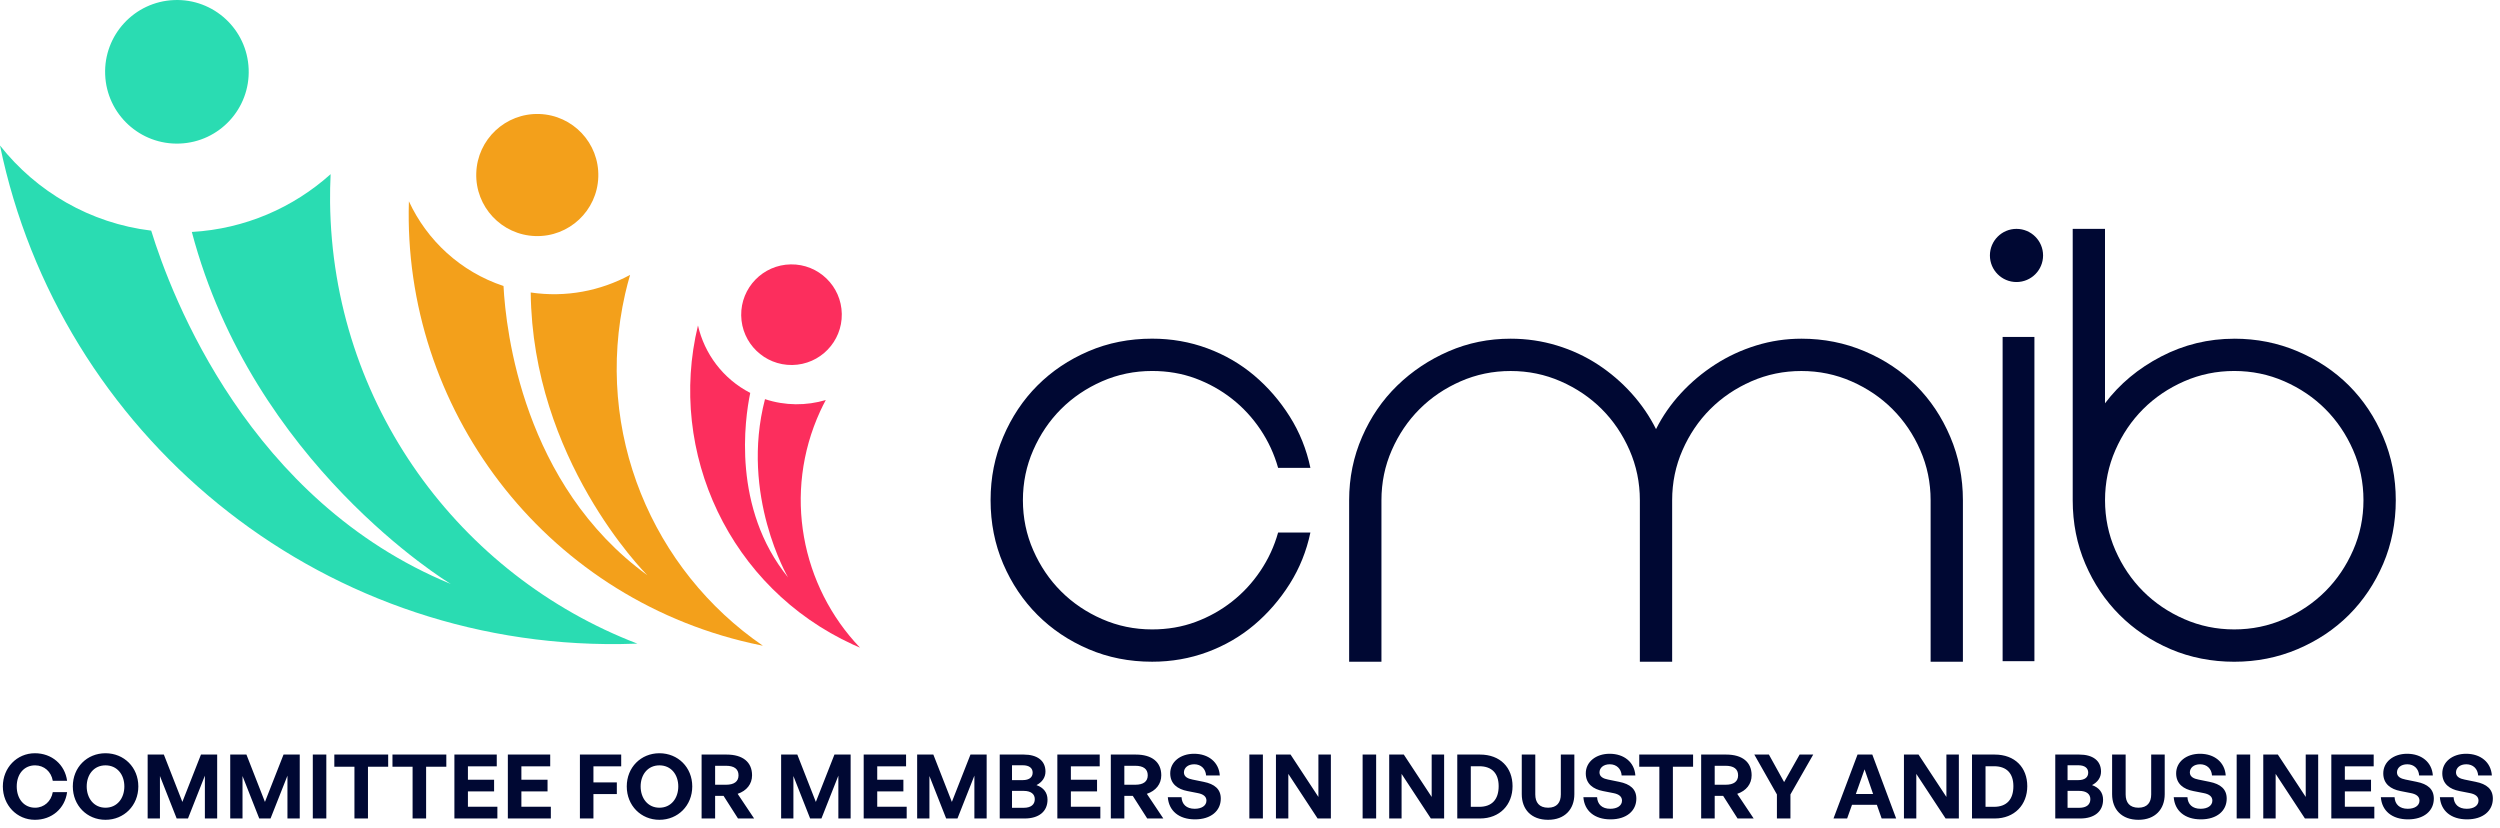 <svg width="166" height="55" viewBox="0 0 166 55" fill="none" xmlns="http://www.w3.org/2000/svg">
<path d="M76.501 41.793C77.53 41.793 78.49 41.628 79.376 41.3C80.262 40.972 81.07 40.522 81.8 39.949C82.529 39.378 83.159 38.698 83.688 37.911C84.217 37.126 84.611 36.274 84.867 35.359H87.011C86.753 36.589 86.295 37.726 85.638 38.77C84.979 39.813 84.193 40.721 83.278 41.494C82.362 42.267 81.326 42.867 80.169 43.296C79.011 43.724 77.788 43.938 76.501 43.938C74.985 43.938 73.577 43.66 72.275 43.102C70.974 42.543 69.844 41.787 68.886 40.828C67.929 39.87 67.171 38.74 66.612 37.439C66.056 36.137 65.775 34.729 65.775 33.213C65.775 31.697 66.054 30.325 66.612 29.009C67.171 27.694 67.927 26.557 68.886 25.598C69.844 24.64 70.974 23.882 72.275 23.324C73.575 22.765 74.983 22.487 76.501 22.487C77.788 22.487 79.011 22.701 80.169 23.13C81.326 23.558 82.362 24.159 83.278 24.931C84.193 25.704 84.979 26.612 85.638 27.656C86.295 28.699 86.753 29.836 87.011 31.067H84.867C84.609 30.151 84.217 29.302 83.688 28.515C83.159 27.729 82.531 27.05 81.8 26.477C81.071 25.905 80.262 25.455 79.376 25.125C78.49 24.798 77.53 24.633 76.501 24.633C75.328 24.633 74.22 24.862 73.176 25.319C72.133 25.777 71.224 26.392 70.452 27.163C69.679 27.936 69.066 28.844 68.608 29.888C68.15 30.931 67.921 32.041 67.921 33.213C67.921 34.385 68.15 35.494 68.608 36.538C69.066 37.581 69.679 38.49 70.452 39.262C71.224 40.035 72.133 40.65 73.176 41.106C74.22 41.564 75.328 41.793 76.501 41.793Z" fill="#000833"/>
<path d="M119.613 22.489C121.1 22.489 122.5 22.767 123.817 23.326C125.132 23.884 126.269 24.642 127.226 25.599C128.184 26.557 128.942 27.694 129.5 29.011C130.057 30.327 130.337 31.728 130.337 33.215V43.938H128.193V33.215C128.193 32.043 127.964 30.935 127.506 29.89C127.049 28.846 126.433 27.938 125.661 27.165C124.888 26.392 123.98 25.779 122.936 25.321C121.893 24.863 120.785 24.635 119.611 24.635C118.438 24.635 117.33 24.863 116.286 25.321C115.243 25.779 114.334 26.394 113.562 27.165C112.789 27.938 112.176 28.846 111.718 29.89C111.26 30.933 111.031 32.043 111.031 33.215V43.938H108.887V33.215C108.887 32.043 108.658 30.935 108.201 29.89C107.743 28.846 107.13 27.938 106.357 27.165C105.584 26.392 104.676 25.779 103.632 25.321C102.589 24.863 101.481 24.635 100.307 24.635C99.134 24.635 98.026 24.863 96.982 25.321C95.939 25.779 95.031 26.394 94.258 27.165C93.485 27.938 92.872 28.846 92.414 29.89C91.956 30.933 91.728 32.043 91.728 33.215V43.938H89.583V33.215C89.583 31.728 89.869 30.327 90.442 29.011C91.013 27.696 91.793 26.559 92.78 25.599C93.767 24.642 94.904 23.884 96.191 23.326C97.478 22.767 98.85 22.489 100.309 22.489C101.367 22.489 102.389 22.639 103.376 22.939C104.363 23.239 105.269 23.662 106.101 24.204C106.93 24.748 107.673 25.384 108.331 26.114C108.988 26.843 109.532 27.637 109.96 28.494C110.39 27.636 110.94 26.843 111.612 26.114C112.284 25.385 113.042 24.748 113.886 24.204C114.73 23.66 115.638 23.239 116.61 22.939C117.583 22.639 118.584 22.489 119.613 22.489Z" fill="#000833"/>
<path d="M135.66 16.962C135.66 15.987 134.869 15.197 133.895 15.197C132.92 15.197 132.13 15.987 132.13 16.962C132.13 17.937 132.92 18.727 133.895 18.727C134.869 18.727 135.66 17.937 135.66 16.962Z" fill="#000833"/>
<path d="M135.085 22.373H132.974V43.902H135.085V22.373Z" fill="#000833"/>
<path d="M148.354 22.489C149.841 22.489 151.241 22.767 152.558 23.326C153.872 23.884 155.009 24.642 155.969 25.599C156.926 26.557 157.684 27.694 158.243 29.011C158.8 30.327 159.08 31.728 159.08 33.215C159.08 34.701 158.801 36.139 158.243 37.44C157.684 38.742 156.926 39.872 155.969 40.83C155.009 41.787 153.874 42.545 152.558 43.104C151.241 43.662 149.841 43.94 148.354 43.94C146.867 43.94 145.43 43.662 144.128 43.104C142.826 42.545 141.697 41.789 140.739 40.83C139.781 39.872 139.023 38.742 138.465 37.44C137.908 36.139 137.628 34.73 137.628 33.215V15.197H139.772V26.78C140.744 25.493 141.988 24.457 143.504 23.67C145.02 22.884 146.635 22.491 148.352 22.491L148.354 22.489ZM148.354 41.793C149.526 41.793 150.633 41.564 151.679 41.106C152.723 40.648 153.631 40.033 154.403 39.262C155.176 38.489 155.789 37.583 156.247 36.538C156.705 35.494 156.934 34.386 156.934 33.213C156.934 32.039 156.705 30.933 156.247 29.888C155.789 28.844 155.176 27.936 154.403 27.163C153.631 26.39 152.723 25.777 151.679 25.319C150.635 24.862 149.528 24.633 148.354 24.633C147.18 24.633 146.073 24.862 145.029 25.319C143.985 25.777 143.077 26.392 142.304 27.163C141.532 27.936 140.918 28.844 140.461 29.888C140.003 30.931 139.774 32.041 139.774 33.213C139.774 34.385 140.003 35.494 140.461 36.538C140.918 37.581 141.532 38.489 142.304 39.262C143.077 40.035 143.985 40.65 145.029 41.106C146.073 41.564 147.18 41.793 148.354 41.793Z" fill="#000833"/>
<path d="M42.321 42.737C41.936 42.751 41.55 42.762 41.164 42.766C20.948 42.991 3.946 28.744 0 9.662C2.413 12.723 5.982 14.825 10.039 15.314C11.392 19.707 16.545 33.265 29.933 38.776C29.718 38.648 16.797 30.782 12.738 15.402C16.277 15.199 19.482 13.782 21.953 11.565C21.926 12.18 21.909 12.797 21.917 13.418C22.065 26.835 30.511 38.207 42.321 42.737Z" fill="#2ADCB2"/>
<path d="M11.936 9.532C9.305 9.637 7.087 7.588 6.983 4.957C6.879 2.325 8.928 0.108 11.56 0.004C14.192 -0.101 16.409 1.948 16.511 4.581C16.616 7.212 14.567 9.43 11.936 9.532Z" fill="#2ADCB2"/>
<path d="M50.657 42.877C50.391 42.824 50.126 42.768 49.861 42.707C36.015 39.557 26.729 27.047 27.151 13.367C28.349 15.956 30.574 18.042 33.433 18.99C33.59 21.982 34.739 32.19 42.983 38.194C42.74 37.952 35.353 30.471 35.24 19.421C37.579 19.768 39.878 19.314 41.838 18.253C41.718 18.669 41.606 19.087 41.509 19.513C39.418 28.703 43.33 37.852 50.657 42.877Z" fill="#F3A01B"/>
<path d="M35.548 15.675C33.31 15.603 31.553 13.732 31.624 11.494C31.694 9.256 33.566 7.499 35.805 7.569C38.043 7.641 39.799 9.512 39.727 11.75C39.657 13.988 37.786 15.745 35.548 15.675Z" fill="#F3A01B"/>
<path d="M57.104 43.005C56.946 42.937 56.788 42.867 56.632 42.796C48.44 39.036 44.301 30.054 46.345 21.612C46.776 23.483 47.996 25.15 49.816 26.089C49.45 27.852 48.602 33.738 52.327 38.34C52.327 38.34 49.131 32.893 50.796 26.503C52.139 26.948 53.546 26.944 54.832 26.562C54.703 26.803 54.58 27.048 54.463 27.301C51.967 32.737 53.206 38.929 57.104 43.005Z" fill="#FC2E5D"/>
<path d="M52.606 24.236C50.76 24.263 49.242 22.79 49.215 20.944C49.189 19.1 50.662 17.583 52.506 17.555C54.35 17.527 55.869 19 55.895 20.846C55.923 22.69 54.45 24.208 52.606 24.236Z" fill="#FC2E5D"/>
<path d="M2.317 54.435C1.123 54.435 0.189 53.466 0.189 52.219C0.189 50.978 1.123 50.015 2.317 50.015C3.434 50.015 4.308 50.76 4.456 51.847H3.505C3.404 51.238 2.931 50.819 2.329 50.819C1.602 50.819 1.111 51.392 1.111 52.219C1.111 53.053 1.602 53.632 2.329 53.632C2.931 53.632 3.398 53.206 3.505 52.597H4.456C4.308 53.697 3.434 54.435 2.317 54.435ZM7.004 54.435C5.781 54.435 4.835 53.49 4.835 52.219C4.835 50.949 5.781 50.015 7.004 50.015C8.233 50.015 9.185 50.949 9.185 52.219C9.185 53.49 8.233 54.435 7.004 54.435ZM7.004 53.632C7.784 53.632 8.257 52.999 8.257 52.219C8.257 51.439 7.784 50.819 7.004 50.819C6.23 50.819 5.757 51.439 5.757 52.219C5.757 52.999 6.23 53.632 7.004 53.632ZM11.731 54.347L10.62 51.528V54.347H9.804V50.103H10.88L12.109 53.248L13.344 50.103H14.42V54.347H13.604V51.504L12.482 54.347H11.731ZM17.214 54.347L16.103 51.528V54.347H15.287V50.103H16.363L17.592 53.248L18.827 50.103H19.903V54.347H19.087V51.504L17.964 54.347H17.214ZM21.668 54.347H20.77V50.103H21.668V54.347ZM24.433 54.347H23.535V50.913H22.199V50.103H25.775V50.913H24.433V54.347ZM28.294 54.347H27.396V50.913H26.06V50.103H29.636V50.913H28.294V54.347ZM33.026 53.567V54.347H30.172V50.103H32.985V50.884H31.07V51.776H32.808V52.55H31.07V53.567H33.026ZM36.576 53.567V54.347H33.721V50.103H36.534V50.884H34.62V51.776H36.357V52.55H34.62V53.567H36.576ZM39.404 54.347H38.506V50.103H41.248V50.884H39.404V51.953H40.958V52.727H39.404V54.347ZM43.785 54.435C42.562 54.435 41.617 53.49 41.617 52.219C41.617 50.949 42.562 50.015 43.785 50.015C45.015 50.015 45.966 50.949 45.966 52.219C45.966 53.49 45.015 54.435 43.785 54.435ZM43.785 53.632C44.566 53.632 45.038 52.999 45.038 52.219C45.038 51.439 44.566 50.819 43.785 50.819C43.011 50.819 42.538 51.439 42.538 52.219C42.538 52.999 43.011 53.632 43.785 53.632ZM47.484 54.347H46.586V50.103H48.246C49.316 50.103 49.937 50.6 49.937 51.48C49.937 52.054 49.582 52.509 48.979 52.71L50.073 54.347H49.003L48.045 52.846H47.484V54.347ZM47.484 50.848V52.107H48.205C48.749 52.107 49.038 51.894 49.038 51.48C49.038 51.061 48.749 50.848 48.205 50.848H47.484ZM53.793 54.347L52.682 51.528V54.347H51.867V50.103H52.942L54.172 53.248L55.407 50.103H56.482V54.347H55.667V51.504L54.544 54.347H53.793ZM60.204 53.567V54.347H57.349V50.103H60.163V50.884H58.248V51.776H59.985V52.55H58.248V53.567H60.204ZM62.825 54.347L61.714 51.528V54.347H60.899V50.103H61.974L63.204 53.248L64.439 50.103H65.514V54.347H64.699V51.504L63.576 54.347H62.825ZM69.555 53.1C69.555 53.886 68.976 54.347 68.042 54.347H66.382V50.103H67.977C68.87 50.103 69.419 50.505 69.419 51.232C69.419 51.622 69.201 51.935 68.823 52.131C69.295 52.296 69.555 52.633 69.555 53.1ZM67.906 50.813H67.197V51.8H67.906C68.344 51.8 68.568 51.611 68.568 51.303C68.568 51.002 68.344 50.813 67.906 50.813ZM67.972 52.515H67.197V53.638H67.972C68.456 53.638 68.71 53.425 68.71 53.064C68.71 52.727 68.456 52.515 67.972 52.515ZM73.063 53.567V54.347H70.208V50.103H73.021V50.884H71.106V51.776H72.844V52.55H71.106V53.567H73.063ZM74.656 54.347H73.758V50.103H75.418C76.488 50.103 77.109 50.6 77.109 51.48C77.109 52.054 76.754 52.509 76.151 52.71L77.245 54.347H76.175L75.217 52.846H74.656V54.347ZM74.656 50.848V52.107H75.377C75.921 52.107 76.21 51.894 76.21 51.48C76.21 51.061 75.921 50.848 75.377 50.848H74.656ZM81.06 53.029C81.06 53.839 80.41 54.406 79.346 54.406C78.276 54.406 77.608 53.833 77.543 52.934H78.454C78.477 53.401 78.778 53.703 79.328 53.703C79.783 53.703 80.108 53.502 80.108 53.159C80.108 52.893 79.901 52.733 79.541 52.663L78.844 52.526C78.199 52.402 77.703 52.054 77.703 51.35C77.703 50.594 78.371 50.05 79.287 50.05C80.238 50.05 80.936 50.606 80.995 51.492H80.085C80.055 51.049 79.748 50.748 79.299 50.748C78.861 50.748 78.613 50.996 78.613 51.291C78.613 51.581 78.879 51.705 79.186 51.764L79.913 51.912C80.658 52.06 81.06 52.402 81.06 53.029ZM83.856 54.347H82.957V50.103H83.856V54.347ZM87.489 54.347L85.545 51.386V54.347H84.723V50.103H85.693L87.542 52.917V50.103H88.37V54.347H87.489ZM91.376 54.347H90.478V50.103H91.376V54.347ZM95.009 54.347L93.065 51.386V54.347H92.243V50.103H93.213L95.063 52.917V50.103H95.89V54.347H95.009ZM98.27 54.347H96.763V50.103H98.27C99.617 50.103 100.433 50.966 100.433 52.202C100.433 53.437 99.588 54.347 98.27 54.347ZM97.661 50.878V53.573H98.222C99.067 53.573 99.511 53.082 99.511 52.202C99.511 51.356 99.067 50.878 98.222 50.878H97.661ZM104.537 50.103V52.733C104.537 53.738 103.899 54.435 102.794 54.435C101.671 54.435 101.045 53.738 101.045 52.733V50.103H101.943V52.751C101.943 53.277 102.197 53.632 102.794 53.632C103.385 53.632 103.639 53.277 103.639 52.751V50.103H104.537ZM108.653 53.029C108.653 53.839 108.003 54.406 106.939 54.406C105.869 54.406 105.202 53.833 105.137 52.934H106.047C106.07 53.401 106.372 53.703 106.921 53.703C107.376 53.703 107.701 53.502 107.701 53.159C107.701 52.893 107.495 52.733 107.134 52.663L106.437 52.526C105.793 52.402 105.296 52.054 105.296 51.35C105.296 50.594 105.964 50.05 106.88 50.05C107.832 50.05 108.529 50.606 108.588 51.492H107.678C107.648 51.049 107.341 50.748 106.892 50.748C106.454 50.748 106.206 50.996 106.206 51.291C106.206 51.581 106.472 51.705 106.78 51.764L107.506 51.912C108.251 52.06 108.653 52.402 108.653 53.029ZM111.08 54.347H110.181V50.913H108.846V50.103H112.421V50.913H111.08V54.347ZM113.856 54.347H112.957V50.103H114.618C115.688 50.103 116.308 50.6 116.308 51.48C116.308 52.054 115.954 52.509 115.351 52.71L116.444 54.347H115.374L114.417 52.846H113.856V54.347ZM113.856 50.848V52.107H114.577C115.12 52.107 115.41 51.894 115.41 51.48C115.41 51.061 115.12 50.848 114.577 50.848H113.856ZM118.885 52.751V54.347H117.987V52.751L116.486 50.103H117.455L118.465 51.93L119.494 50.103H120.398L118.885 52.751ZM124.942 54.347L124.623 53.437H122.974L122.649 54.347H121.744L123.34 50.103H124.321L125.905 54.347H124.942ZM123.807 51.084L123.228 52.722H124.374L123.807 51.084ZM129.188 54.347L127.243 51.386V54.347H126.422V50.103H127.391L129.241 52.917V50.103H130.068V54.347H129.188ZM132.448 54.347H130.941V50.103H132.448C133.795 50.103 134.611 50.966 134.611 52.202C134.611 53.437 133.766 54.347 132.448 54.347ZM131.839 50.878V53.573H132.401C133.246 53.573 133.689 53.082 133.689 52.202C133.689 51.356 133.246 50.878 132.401 50.878H131.839ZM139.644 53.1C139.644 53.886 139.064 54.347 138.131 54.347H136.47V50.103H138.066C138.958 50.103 139.508 50.505 139.508 51.232C139.508 51.622 139.289 51.935 138.911 52.131C139.384 52.296 139.644 52.633 139.644 53.1ZM137.995 50.813H137.286V51.8H137.995C138.432 51.8 138.657 51.611 138.657 51.303C138.657 51.002 138.432 50.813 137.995 50.813ZM138.06 52.515H137.286V53.638H138.06C138.544 53.638 138.799 53.425 138.799 53.064C138.799 52.727 138.544 52.515 138.06 52.515ZM143.737 50.103V52.733C143.737 53.738 143.099 54.435 141.994 54.435C140.871 54.435 140.244 53.738 140.244 52.733V50.103H141.143V52.751C141.143 53.277 141.397 53.632 141.994 53.632C142.585 53.632 142.839 53.277 142.839 52.751V50.103H143.737ZM147.853 53.029C147.853 53.839 147.202 54.406 146.139 54.406C145.069 54.406 144.401 53.833 144.336 52.934H145.246C145.27 53.401 145.571 53.703 146.121 53.703C146.576 53.703 146.901 53.502 146.901 53.159C146.901 52.893 146.694 52.733 146.334 52.663L145.636 52.526C144.992 52.402 144.496 52.054 144.496 51.35C144.496 50.594 145.164 50.05 146.08 50.05C147.031 50.05 147.728 50.606 147.788 51.492H146.877C146.848 51.049 146.541 50.748 146.091 50.748C145.654 50.748 145.406 50.996 145.406 51.291C145.406 51.581 145.672 51.705 145.979 51.764L146.706 51.912C147.451 52.06 147.853 52.402 147.853 53.029ZM149.413 54.347H148.515V50.103H149.413V54.347ZM153.047 54.347L151.103 51.386V54.347H150.281V50.103H151.25L153.1 52.917V50.103H153.927V54.347H153.047ZM157.655 53.567V54.347H154.8V50.103H157.613V50.884H155.698V51.776H157.436V52.55H155.698V53.567H157.655ZM161.606 53.029C161.606 53.839 160.956 54.406 159.892 54.406C158.822 54.406 158.154 53.833 158.089 52.934H159C159.023 53.401 159.325 53.703 159.874 53.703C160.329 53.703 160.654 53.502 160.654 53.159C160.654 52.893 160.448 52.733 160.087 52.663L159.39 52.526C158.745 52.402 158.249 52.054 158.249 51.35C158.249 50.594 158.917 50.05 159.833 50.05C160.784 50.05 161.482 50.606 161.541 51.492H160.631C160.601 51.049 160.294 50.748 159.845 50.748C159.407 50.748 159.159 50.996 159.159 51.291C159.159 51.581 159.425 51.705 159.732 51.764L160.459 51.912C161.204 52.06 161.606 52.402 161.606 53.029ZM165.525 53.029C165.525 53.839 164.875 54.406 163.811 54.406C162.741 54.406 162.073 53.833 162.008 52.934H162.918C162.942 53.401 163.243 53.703 163.793 53.703C164.248 53.703 164.573 53.502 164.573 53.159C164.573 52.893 164.366 52.733 164.006 52.663L163.308 52.526C162.664 52.402 162.168 52.054 162.168 51.35C162.168 50.594 162.836 50.05 163.752 50.05C164.703 50.05 165.401 50.606 165.46 51.492H164.55C164.52 51.049 164.213 50.748 163.764 50.748C163.326 50.748 163.078 50.996 163.078 51.291C163.078 51.581 163.344 51.705 163.651 51.764L164.378 51.912C165.123 52.06 165.525 52.402 165.525 53.029Z" fill="#000833"/>
</svg>
